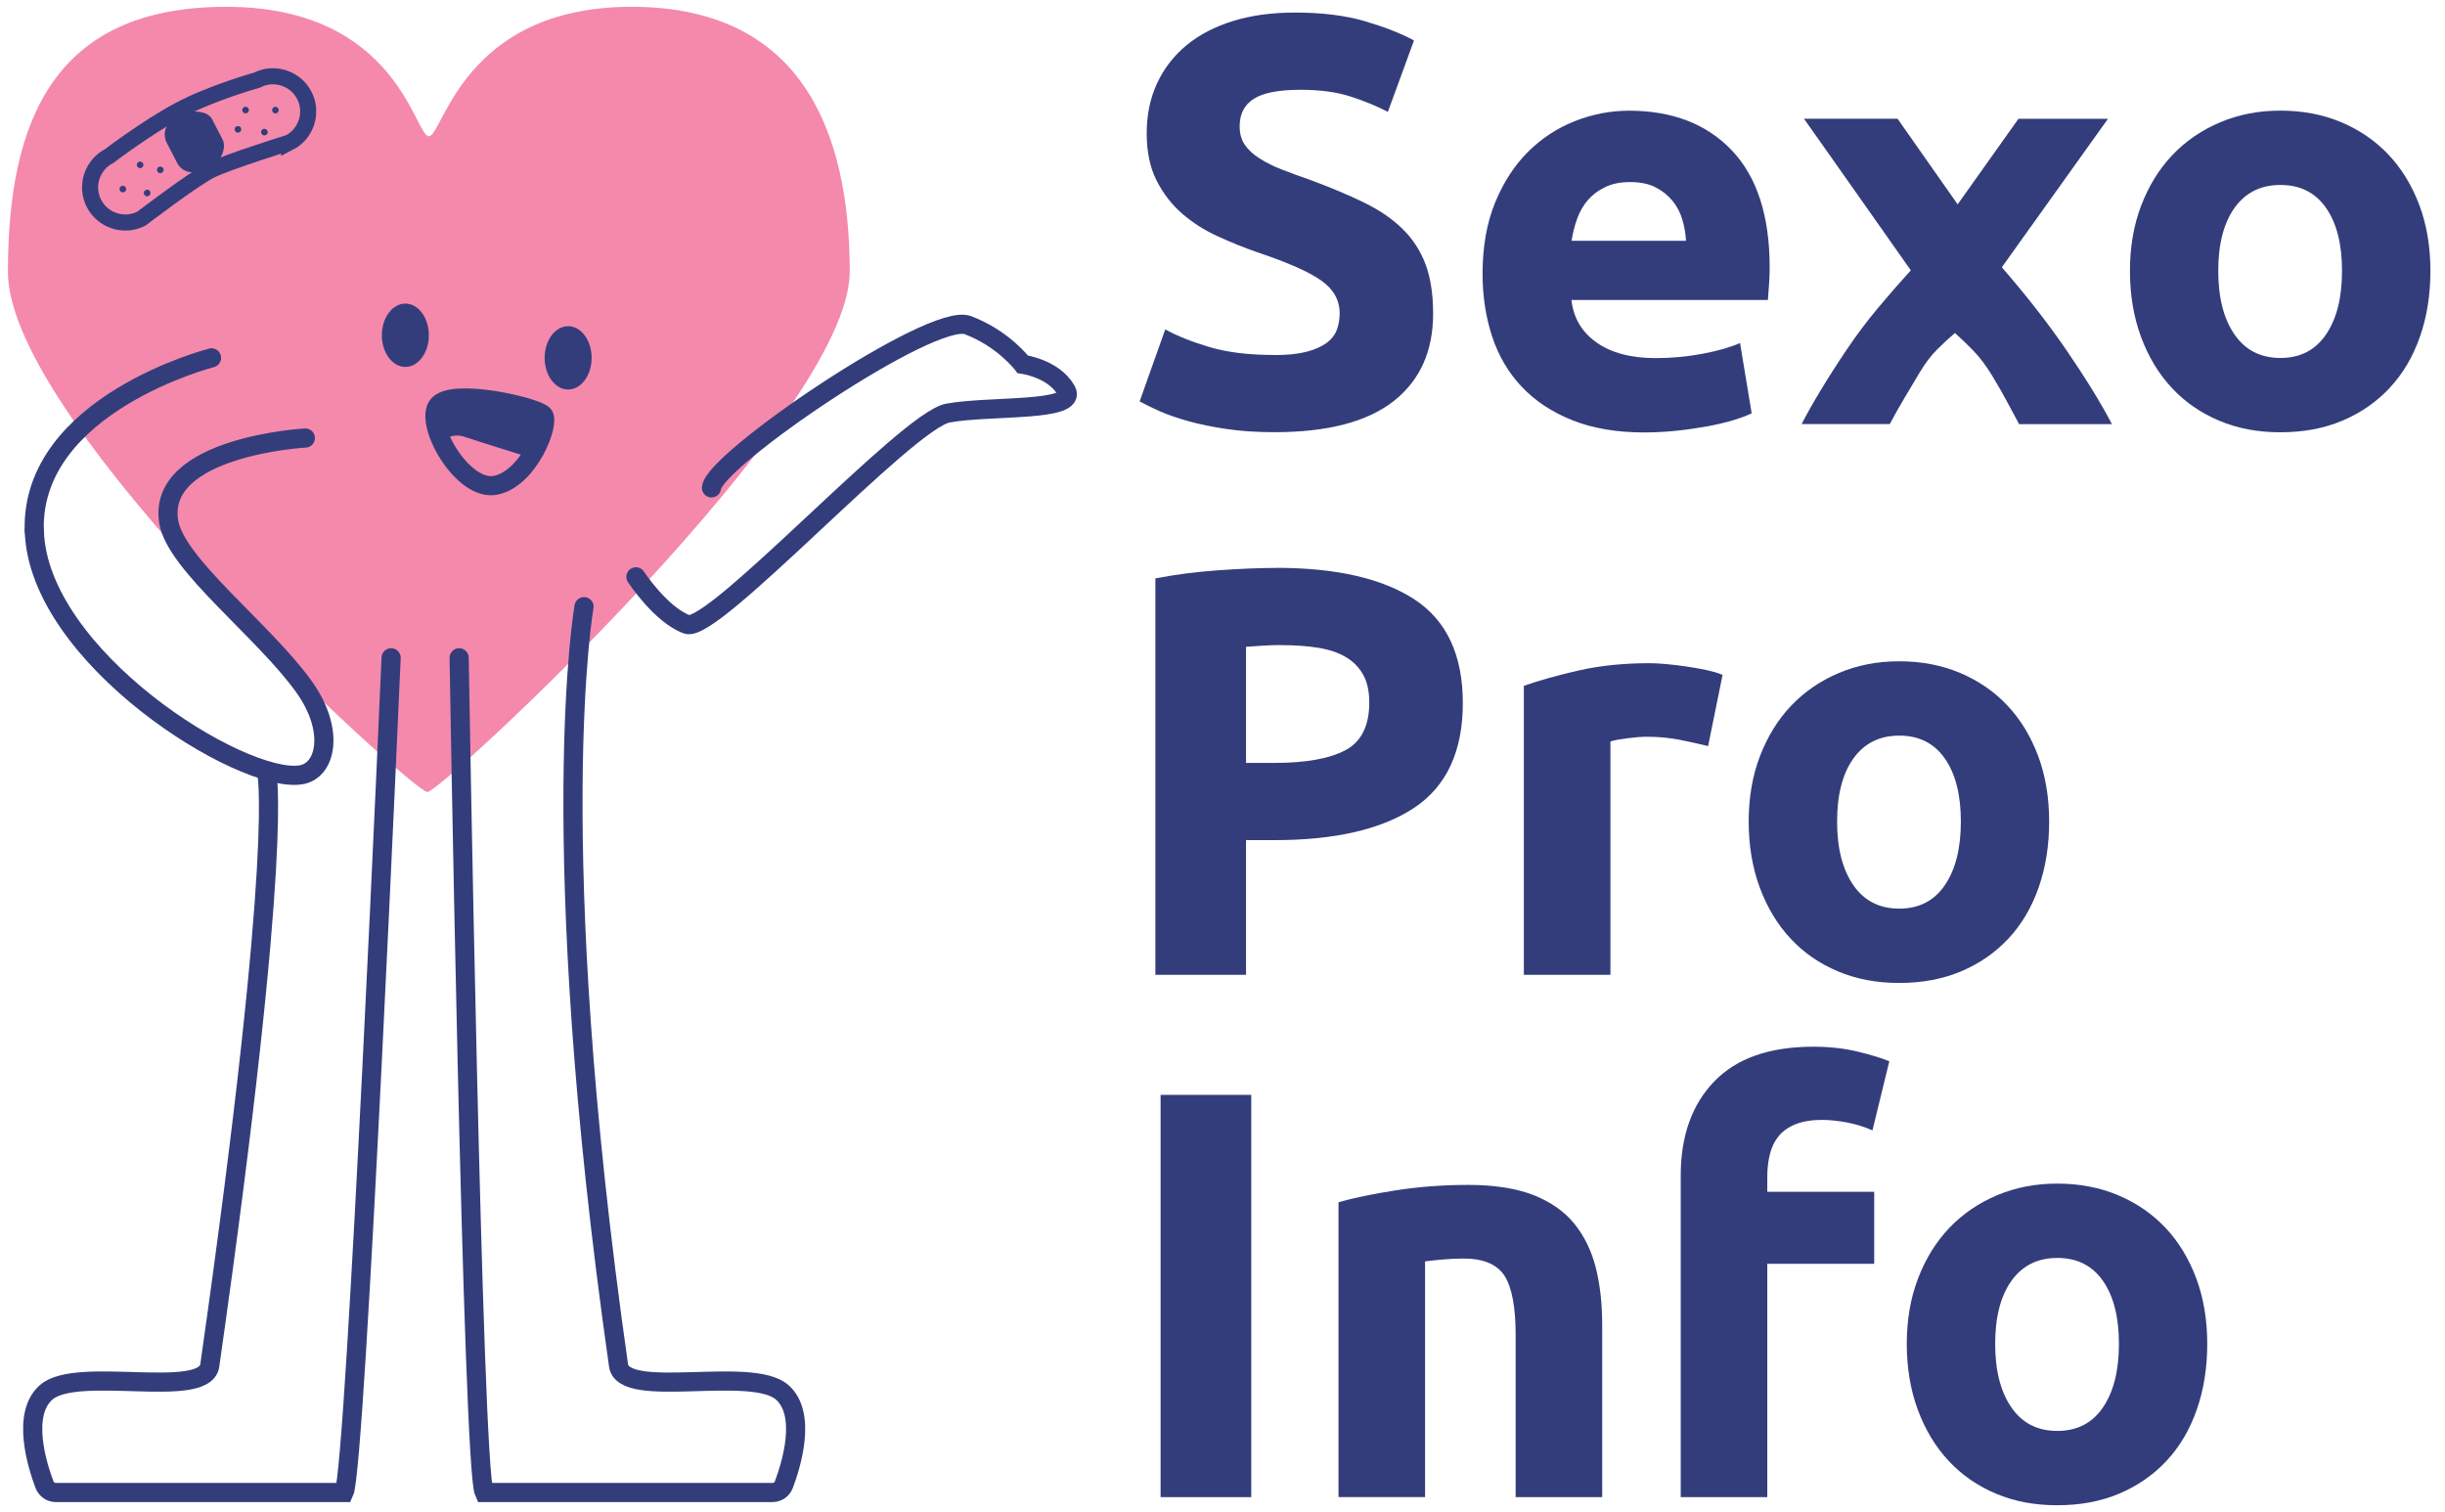 <svg width="152" height="94" viewBox="0 0 152 94" fill="none" xmlns="http://www.w3.org/2000/svg">
<path d="M79.342 35.301C83.072 35.301 85.939 35.958 87.943 37.27C89.941 38.583 90.94 40.73 90.94 43.713C90.94 46.696 89.93 48.893 87.905 50.227C85.879 51.561 82.991 52.228 79.233 52.228H77.463V60.602H71.827V35.958C73.054 35.719 74.357 35.551 75.731 35.453C77.105 35.356 78.31 35.307 79.342 35.307V35.301ZM79.706 40.101C79.298 40.101 78.891 40.112 78.495 40.139C78.098 40.161 77.756 40.188 77.463 40.21V47.428H79.233C81.183 47.428 82.654 47.163 83.642 46.637C84.63 46.111 85.125 45.123 85.125 43.675C85.125 42.976 85 42.401 84.745 41.945C84.489 41.49 84.131 41.121 83.659 40.844C83.192 40.568 82.616 40.378 81.943 40.269C81.269 40.161 80.52 40.107 79.7 40.107L79.706 40.101Z" fill="#333D7B"/>
<path d="M106.187 46.382C105.703 46.263 105.139 46.138 104.487 46.002C103.835 45.872 103.14 45.801 102.391 45.801C102.054 45.801 101.653 45.834 101.18 45.894C100.713 45.953 100.355 46.018 100.116 46.094V60.602H94.735V42.634C95.696 42.298 96.836 41.978 98.15 41.68C99.464 41.381 100.925 41.229 102.538 41.229C102.825 41.229 103.173 41.246 103.586 41.284C103.993 41.322 104.406 41.37 104.813 41.43C105.22 41.49 105.633 41.56 106.04 41.647C106.447 41.734 106.8 41.831 107.088 41.956L106.187 46.393V46.382Z" fill="#333D7B"/>
<path d="M127.391 51.073C127.391 52.565 127.174 53.931 126.74 55.168C126.305 56.41 125.681 57.468 124.861 58.346C124.041 59.225 123.058 59.903 121.918 60.385C120.772 60.868 119.491 61.107 118.068 61.107C116.646 61.107 115.402 60.868 114.256 60.385C113.111 59.903 112.128 59.225 111.313 58.346C110.493 57.468 109.858 56.41 109.397 55.168C108.94 53.931 108.712 52.565 108.712 51.073C108.712 49.582 108.946 48.22 109.418 46.995C109.891 45.769 110.537 44.722 111.368 43.854C112.198 42.987 113.187 42.314 114.332 41.831C115.478 41.349 116.722 41.11 118.074 41.11C119.426 41.11 120.707 41.349 121.847 41.831C122.993 42.314 123.971 42.987 124.79 43.854C125.61 44.722 126.246 45.769 126.707 46.995C127.163 48.22 127.391 49.582 127.391 51.073ZM121.902 51.073C121.902 49.413 121.571 48.106 120.908 47.157C120.246 46.208 119.301 45.731 118.074 45.731C116.846 45.731 115.896 46.208 115.217 47.157C114.544 48.106 114.208 49.413 114.208 51.073C114.208 52.733 114.544 54.051 115.217 55.027C115.891 56.003 116.841 56.486 118.074 56.486C119.306 56.486 120.246 55.998 120.908 55.027C121.571 54.051 121.902 52.738 121.902 51.073Z" fill="#333D7B"/>
<path d="M79.233 22.073C80.025 22.073 80.682 22.008 81.204 21.873C81.719 21.743 82.138 21.558 82.452 21.331C82.767 21.103 82.979 20.831 83.104 20.517C83.224 20.202 83.283 19.855 83.283 19.47C83.283 18.651 82.898 17.973 82.127 17.431C81.356 16.889 80.031 16.308 78.152 15.679C77.332 15.392 76.512 15.061 75.698 14.687C74.878 14.312 74.145 13.846 73.493 13.282C72.841 12.718 72.315 12.029 71.902 11.226C71.495 10.418 71.288 9.442 71.288 8.287C71.288 7.132 71.506 6.09 71.94 5.163C72.374 4.236 72.988 3.449 73.781 2.798C74.574 2.147 75.54 1.649 76.669 1.301C77.799 0.954 79.075 0.781 80.498 0.781C82.181 0.781 83.642 0.96 84.869 1.323C86.096 1.686 87.111 2.082 87.904 2.516L86.281 6.953C85.58 6.589 84.804 6.275 83.951 5.998C83.093 5.722 82.067 5.581 80.862 5.581C79.515 5.581 78.543 5.765 77.951 6.139C77.359 6.513 77.066 7.083 77.066 7.853C77.066 8.309 77.174 8.694 77.392 9.008C77.609 9.323 77.913 9.605 78.315 9.854C78.711 10.109 79.167 10.337 79.689 10.538C80.204 10.744 80.78 10.95 81.404 11.167C82.708 11.649 83.837 12.121 84.798 12.593C85.759 13.06 86.563 13.607 87.198 14.236C87.834 14.86 88.311 15.598 88.626 16.439C88.941 17.279 89.093 18.304 89.093 19.508C89.093 21.84 88.273 23.652 86.639 24.937C84.999 26.223 82.534 26.868 79.233 26.868C78.125 26.868 77.126 26.803 76.235 26.667C75.345 26.537 74.557 26.374 73.868 26.179C73.178 25.984 72.592 25.783 72.097 25.566C71.603 25.349 71.191 25.143 70.849 24.953L72.44 20.479C73.183 20.886 74.107 21.255 75.203 21.58C76.3 21.905 77.641 22.068 79.233 22.068V22.073Z" fill="#333D7B"/>
<path d="M92.168 17.024C92.168 15.343 92.428 13.868 92.944 12.604C93.46 11.34 94.144 10.288 94.986 9.448C95.827 8.607 96.799 7.967 97.896 7.533C98.993 7.099 100.117 6.882 101.274 6.882C103.972 6.882 106.101 7.707 107.67 9.355C109.234 11.004 110.016 13.428 110.016 16.628C110.016 16.943 110.005 17.285 109.978 17.659C109.956 18.033 109.929 18.364 109.907 18.651H97.695C97.815 19.758 98.331 20.636 99.248 21.287C100.166 21.938 101.393 22.263 102.935 22.263C103.923 22.263 104.89 22.171 105.846 21.992C106.796 21.813 107.572 21.591 108.175 21.325L108.897 25.691C108.609 25.837 108.224 25.979 107.741 26.125C107.257 26.271 106.725 26.396 106.133 26.505C105.541 26.613 104.912 26.705 104.238 26.776C103.565 26.846 102.892 26.884 102.213 26.884C100.502 26.884 99.015 26.629 97.749 26.125C96.484 25.62 95.436 24.926 94.606 24.048C93.775 23.169 93.161 22.128 92.765 20.924C92.368 19.72 92.168 18.424 92.168 17.024ZM104.814 14.963C104.792 14.508 104.711 14.063 104.58 13.629C104.45 13.195 104.244 12.81 103.967 12.474C103.69 12.138 103.342 11.861 102.919 11.644C102.495 11.427 101.974 11.319 101.35 11.319C100.725 11.319 100.231 11.422 99.797 11.628C99.362 11.834 99.004 12.105 98.711 12.441C98.423 12.778 98.2 13.168 98.043 13.613C97.885 14.058 97.771 14.508 97.701 14.969H104.819L104.814 14.963Z" fill="#333D7B"/>
<path d="M121.701 12.707L125.481 7.387H131.046L124.449 16.617C125.958 18.353 127.305 20.072 128.478 21.786C129.651 23.5 130.59 25.024 131.296 26.369H125.524C125.329 26.006 125.084 25.555 124.796 25.013C124.509 24.471 124.183 23.907 123.824 23.315C123.461 22.724 123.086 22.225 122.695 21.819C122.304 21.412 121.913 21.038 121.533 20.701C121.169 21.01 120.8 21.358 120.42 21.732C120.045 22.111 119.687 22.578 119.35 23.142C119.013 23.706 118.677 24.265 118.351 24.818C118.025 25.371 117.737 25.886 117.482 26.363H112.003C112.307 25.772 112.704 25.062 113.203 24.237C113.703 23.413 114.246 22.562 114.838 21.688C115.43 20.81 116.07 19.958 116.76 19.134C117.45 18.309 118.128 17.534 118.791 16.807C117.607 15.131 116.472 13.521 115.386 11.969C114.295 10.424 113.22 8.894 112.15 7.381H117.966L121.701 12.702V12.707Z" fill="#333D7B"/>
<path d="M151.093 16.84C151.093 18.331 150.876 19.698 150.441 20.935C150.007 22.177 149.383 23.234 148.563 24.113C147.743 24.991 146.76 25.669 145.62 26.152C144.474 26.635 143.193 26.873 141.77 26.873C140.347 26.873 139.104 26.635 137.958 26.152C136.812 25.669 135.83 24.991 135.015 24.113C134.195 23.234 133.56 22.177 133.098 20.935C132.642 19.698 132.414 18.331 132.414 16.84C132.414 15.348 132.648 13.987 133.12 12.761C133.592 11.536 134.239 10.489 135.069 9.621C135.9 8.753 136.888 8.081 138.034 7.598C139.18 7.115 140.423 6.877 141.775 6.877C143.127 6.877 144.409 7.115 145.549 7.598C146.695 8.081 147.672 8.753 148.492 9.621C149.312 10.489 149.947 11.536 150.409 12.761C150.865 13.987 151.093 15.348 151.093 16.84ZM145.598 16.84C145.598 15.18 145.267 13.873 144.604 12.924C143.942 11.975 142.997 11.498 141.77 11.498C140.543 11.498 139.592 11.975 138.914 12.924C138.24 13.873 137.904 15.18 137.904 16.84C137.904 18.499 138.24 19.817 138.914 20.794C139.587 21.77 140.537 22.253 141.77 22.253C143.002 22.253 143.942 21.764 144.604 20.794C145.267 19.817 145.598 18.505 145.598 16.84Z" fill="#333D7B"/>
<path d="M72.152 68.065H77.788V93.073H72.152V68.065Z" fill="#333D7B"/>
<path d="M83.207 74.741C84.124 74.476 85.302 74.231 86.747 74.004C88.191 73.776 89.712 73.662 91.297 73.662C92.883 73.662 94.251 73.874 95.326 74.291C96.396 74.714 97.248 75.305 97.873 76.076C98.497 76.846 98.942 77.757 99.209 78.82C99.475 79.877 99.605 81.06 99.605 82.356V93.073H94.224V83.007C94.224 81.277 93.996 80.046 93.54 79.324C93.084 78.603 92.226 78.24 90.977 78.24C90.591 78.24 90.184 78.256 89.75 78.294C89.315 78.332 88.93 78.37 88.593 78.418V93.067H83.212V74.736L83.207 74.741Z" fill="#333D7B"/>
<path d="M112.724 65.071C113.734 65.071 114.663 65.174 115.504 65.38C116.346 65.586 116.997 65.782 117.454 65.977L116.406 70.272C115.922 70.055 115.401 69.893 114.836 69.784C114.272 69.676 113.745 69.621 113.267 69.621C112.615 69.621 112.067 69.714 111.622 69.893C111.177 70.072 110.829 70.321 110.574 70.63C110.319 70.945 110.139 71.314 110.031 71.748C109.922 72.181 109.868 72.648 109.868 73.152V74.091H116.514V78.565H109.868V93.073H104.487V73.082C104.487 70.63 105.176 68.678 106.566 67.235C107.951 65.793 110.004 65.071 112.724 65.071Z" fill="#333D7B"/>
<path d="M137.219 83.544C137.219 85.035 137.001 86.402 136.567 87.638C136.133 88.88 135.508 89.938 134.688 90.817C133.868 91.695 132.885 92.373 131.745 92.856C130.599 93.339 129.318 93.577 127.895 93.577C126.473 93.577 125.229 93.339 124.084 92.856C122.938 92.373 121.955 91.695 121.141 90.817C120.321 89.938 119.685 88.88 119.224 87.638C118.768 86.402 118.54 85.035 118.54 83.544C118.54 82.052 118.773 80.691 119.245 79.465C119.718 78.24 120.364 77.193 121.195 76.325C122.026 75.457 123.014 74.785 124.16 74.302C125.305 73.819 126.549 73.581 127.901 73.581C129.253 73.581 130.534 73.819 131.675 74.302C132.82 74.785 133.798 75.457 134.618 76.325C135.438 77.193 136.073 78.24 136.534 79.465C136.991 80.691 137.219 82.052 137.219 83.544ZM131.729 83.544C131.729 81.884 131.398 80.577 130.735 79.628C130.073 78.679 129.128 78.202 127.901 78.202C126.674 78.202 125.723 78.679 125.045 79.628C124.371 80.577 124.035 81.884 124.035 83.544C124.035 85.203 124.371 86.521 125.045 87.498C125.718 88.474 126.668 88.956 127.901 88.956C129.133 88.956 130.073 88.468 130.735 87.498C131.398 86.521 131.729 85.209 131.729 83.544Z" fill="#333D7B"/>
<path d="M52.827 16.916C52.827 8.092 49.775 0.423 39.263 0.423C28.751 0.423 27.545 8.471 26.66 8.471C25.775 8.471 24.722 0.423 14.057 0.423C3.393 0.423 0.493 7.446 0.493 16.916C0.493 26.385 25.699 49.24 26.568 49.24C27.437 49.24 52.822 25.74 52.822 16.916H52.827Z" fill="#F489AC"/>
<path d="M18.982 27.231C18.982 27.231 9.729 27.741 10.489 32.438C10.918 35.095 16.403 39.196 18.911 42.71C20.834 45.405 20.285 47.927 18.694 48.171C15.029 48.741 2.35 40.85 2.133 32.986" stroke="#333D7B" stroke-width="1.19" stroke-miterlimit="10" stroke-linecap="round"/>
<path d="M13.15 22.247C13.15 22.247 1.91 25.122 2.128 32.986" stroke="#333D7B" stroke-width="1.19" stroke-miterlimit="10" stroke-linecap="round"/>
<path d="M27.241 25.181C28.17 24.091 33.339 25.306 33.779 25.794C34.219 26.282 32.904 29.726 30.825 30.165C28.745 30.605 26.313 26.271 27.241 25.181Z" stroke="#333D7B" stroke-width="1.19" stroke-miterlimit="10"/>
<path d="M27.241 25.181C27.241 25.181 26.904 25.675 27.034 26.179C27.165 26.683 27.469 27.465 27.469 27.465C27.469 27.465 28.017 26.857 28.897 27.161C29.776 27.459 32.969 28.452 32.969 28.452L33.773 25.799C33.773 25.799 32.204 24.861 30.184 24.742C28.164 24.623 27.241 25.187 27.241 25.187V25.181Z" fill="#333D7B"/>
<path d="M44.231 30.328C44.35 28.62 57.936 19.373 60.167 20.213C62.383 21.048 63.583 22.648 63.583 22.648C63.583 22.648 65.505 22.903 66.282 24.265C67.064 25.62 61.498 25.203 58.929 25.68C56.361 26.157 44.328 39.402 42.705 38.816C41.081 38.225 39.534 35.86 39.534 35.86" stroke="#333D7B" stroke-width="1.19" stroke-miterlimit="10" stroke-linecap="round"/>
<path d="M25.199 22.811C26.006 22.811 26.66 21.93 26.66 20.842C26.66 19.755 26.006 18.874 25.199 18.874C24.393 18.874 23.739 19.755 23.739 20.842C23.739 21.93 24.393 22.811 25.199 22.811Z" fill="#333D7B"/>
<path d="M35.32 24.216C36.127 24.216 36.781 23.334 36.781 22.247C36.781 21.16 36.127 20.278 35.32 20.278C34.513 20.278 33.859 21.16 33.859 22.247C33.859 23.334 34.513 24.216 35.32 24.216Z" fill="#333D7B"/>
<path d="M24.315 40.893C24.315 40.893 22.127 91.223 21.393 92.785H3.475C3.16 92.785 2.883 92.596 2.769 92.303C2.313 91.093 1.319 87.926 2.867 86.559C4.783 84.867 12.733 87.053 13.042 84.883C17.728 52.017 16.566 47.933 16.566 47.933" stroke="#333D7B" stroke-width="1.19" stroke-miterlimit="10" stroke-linecap="round"/>
<path d="M28.544 40.893C28.544 40.893 29.374 91.223 30.102 92.785H48.021C48.336 92.785 48.613 92.596 48.727 92.303C49.183 91.093 50.176 87.926 48.629 86.559C46.712 84.867 38.763 87.053 38.453 84.883C33.767 52.017 36.308 37.715 36.308 37.715" stroke="#333D7B" stroke-width="1.19" stroke-miterlimit="10" stroke-linecap="round"/>
<path d="M17.973 8.867C17.973 8.867 14.21 10.05 13.151 10.559C12.092 11.069 8.791 13.591 8.791 13.591C7.721 14.144 6.391 13.716 5.842 12.647C5.289 11.579 5.718 10.25 6.787 9.702C6.787 9.702 9.111 7.929 11.131 6.85C13.151 5.77 15.969 4.984 15.969 4.984C17.039 4.431 18.369 4.859 18.918 5.928C19.472 6.996 19.043 8.325 17.973 8.873V8.867Z" stroke="#333D7B" stroke-miterlimit="10"/>
<path d="M13.368 10.131C13.037 10.245 12.472 10.592 12.472 10.592C11.94 10.863 11.283 10.657 11.011 10.125L10.36 8.862C10.088 8.33 10.294 7.674 10.827 7.403C10.827 7.403 11.424 6.969 11.723 6.942C12.021 6.915 12.912 6.877 13.183 7.408L13.835 8.672C14.106 9.203 13.694 10.022 13.368 10.131Z" fill="#333D7B"/>
<path d="M8.527 10.341C8.579 10.442 8.704 10.482 8.805 10.43C8.906 10.377 8.946 10.253 8.894 10.152C8.842 10.051 8.717 10.011 8.616 10.063C8.515 10.115 8.475 10.239 8.527 10.341Z" fill="#333D7B"/>
<path d="M7.454 11.847C7.506 11.948 7.631 11.988 7.732 11.936C7.833 11.884 7.873 11.759 7.821 11.658C7.769 11.557 7.644 11.517 7.543 11.569C7.442 11.621 7.402 11.746 7.454 11.847Z" fill="#333D7B"/>
<path d="M9.781 10.654C9.833 10.755 9.957 10.795 10.059 10.742C10.16 10.69 10.2 10.566 10.148 10.465C10.096 10.364 9.971 10.324 9.87 10.376C9.769 10.428 9.729 10.552 9.781 10.654Z" fill="#333D7B"/>
<path d="M8.965 12.092C9.018 12.194 9.142 12.233 9.243 12.181C9.345 12.129 9.384 12.005 9.332 11.904C9.28 11.803 9.156 11.763 9.054 11.815C8.953 11.867 8.913 11.991 8.965 12.092Z" fill="#333D7B"/>
<path d="M15.45 6.746C15.398 6.645 15.273 6.605 15.172 6.658C15.07 6.71 15.031 6.834 15.083 6.935C15.135 7.036 15.259 7.076 15.361 7.024C15.462 6.972 15.502 6.848 15.45 6.746Z" fill="#333D7B"/>
<path d="M17.305 6.751C17.253 6.65 17.128 6.61 17.027 6.662C16.925 6.714 16.886 6.838 16.938 6.939C16.99 7.041 17.114 7.08 17.216 7.028C17.317 6.976 17.357 6.852 17.305 6.751Z" fill="#333D7B"/>
<path d="M14.976 7.947C14.924 7.846 14.799 7.806 14.698 7.858C14.597 7.91 14.557 8.034 14.609 8.135C14.661 8.237 14.786 8.276 14.887 8.224C14.988 8.172 15.028 8.048 14.976 7.947Z" fill="#333D7B"/>
<path d="M16.622 8.119C16.569 8.018 16.445 7.978 16.344 8.03C16.242 8.082 16.202 8.206 16.255 8.308C16.307 8.409 16.431 8.449 16.532 8.396C16.634 8.344 16.674 8.22 16.622 8.119Z" fill="#333D7B"/>
</svg>
